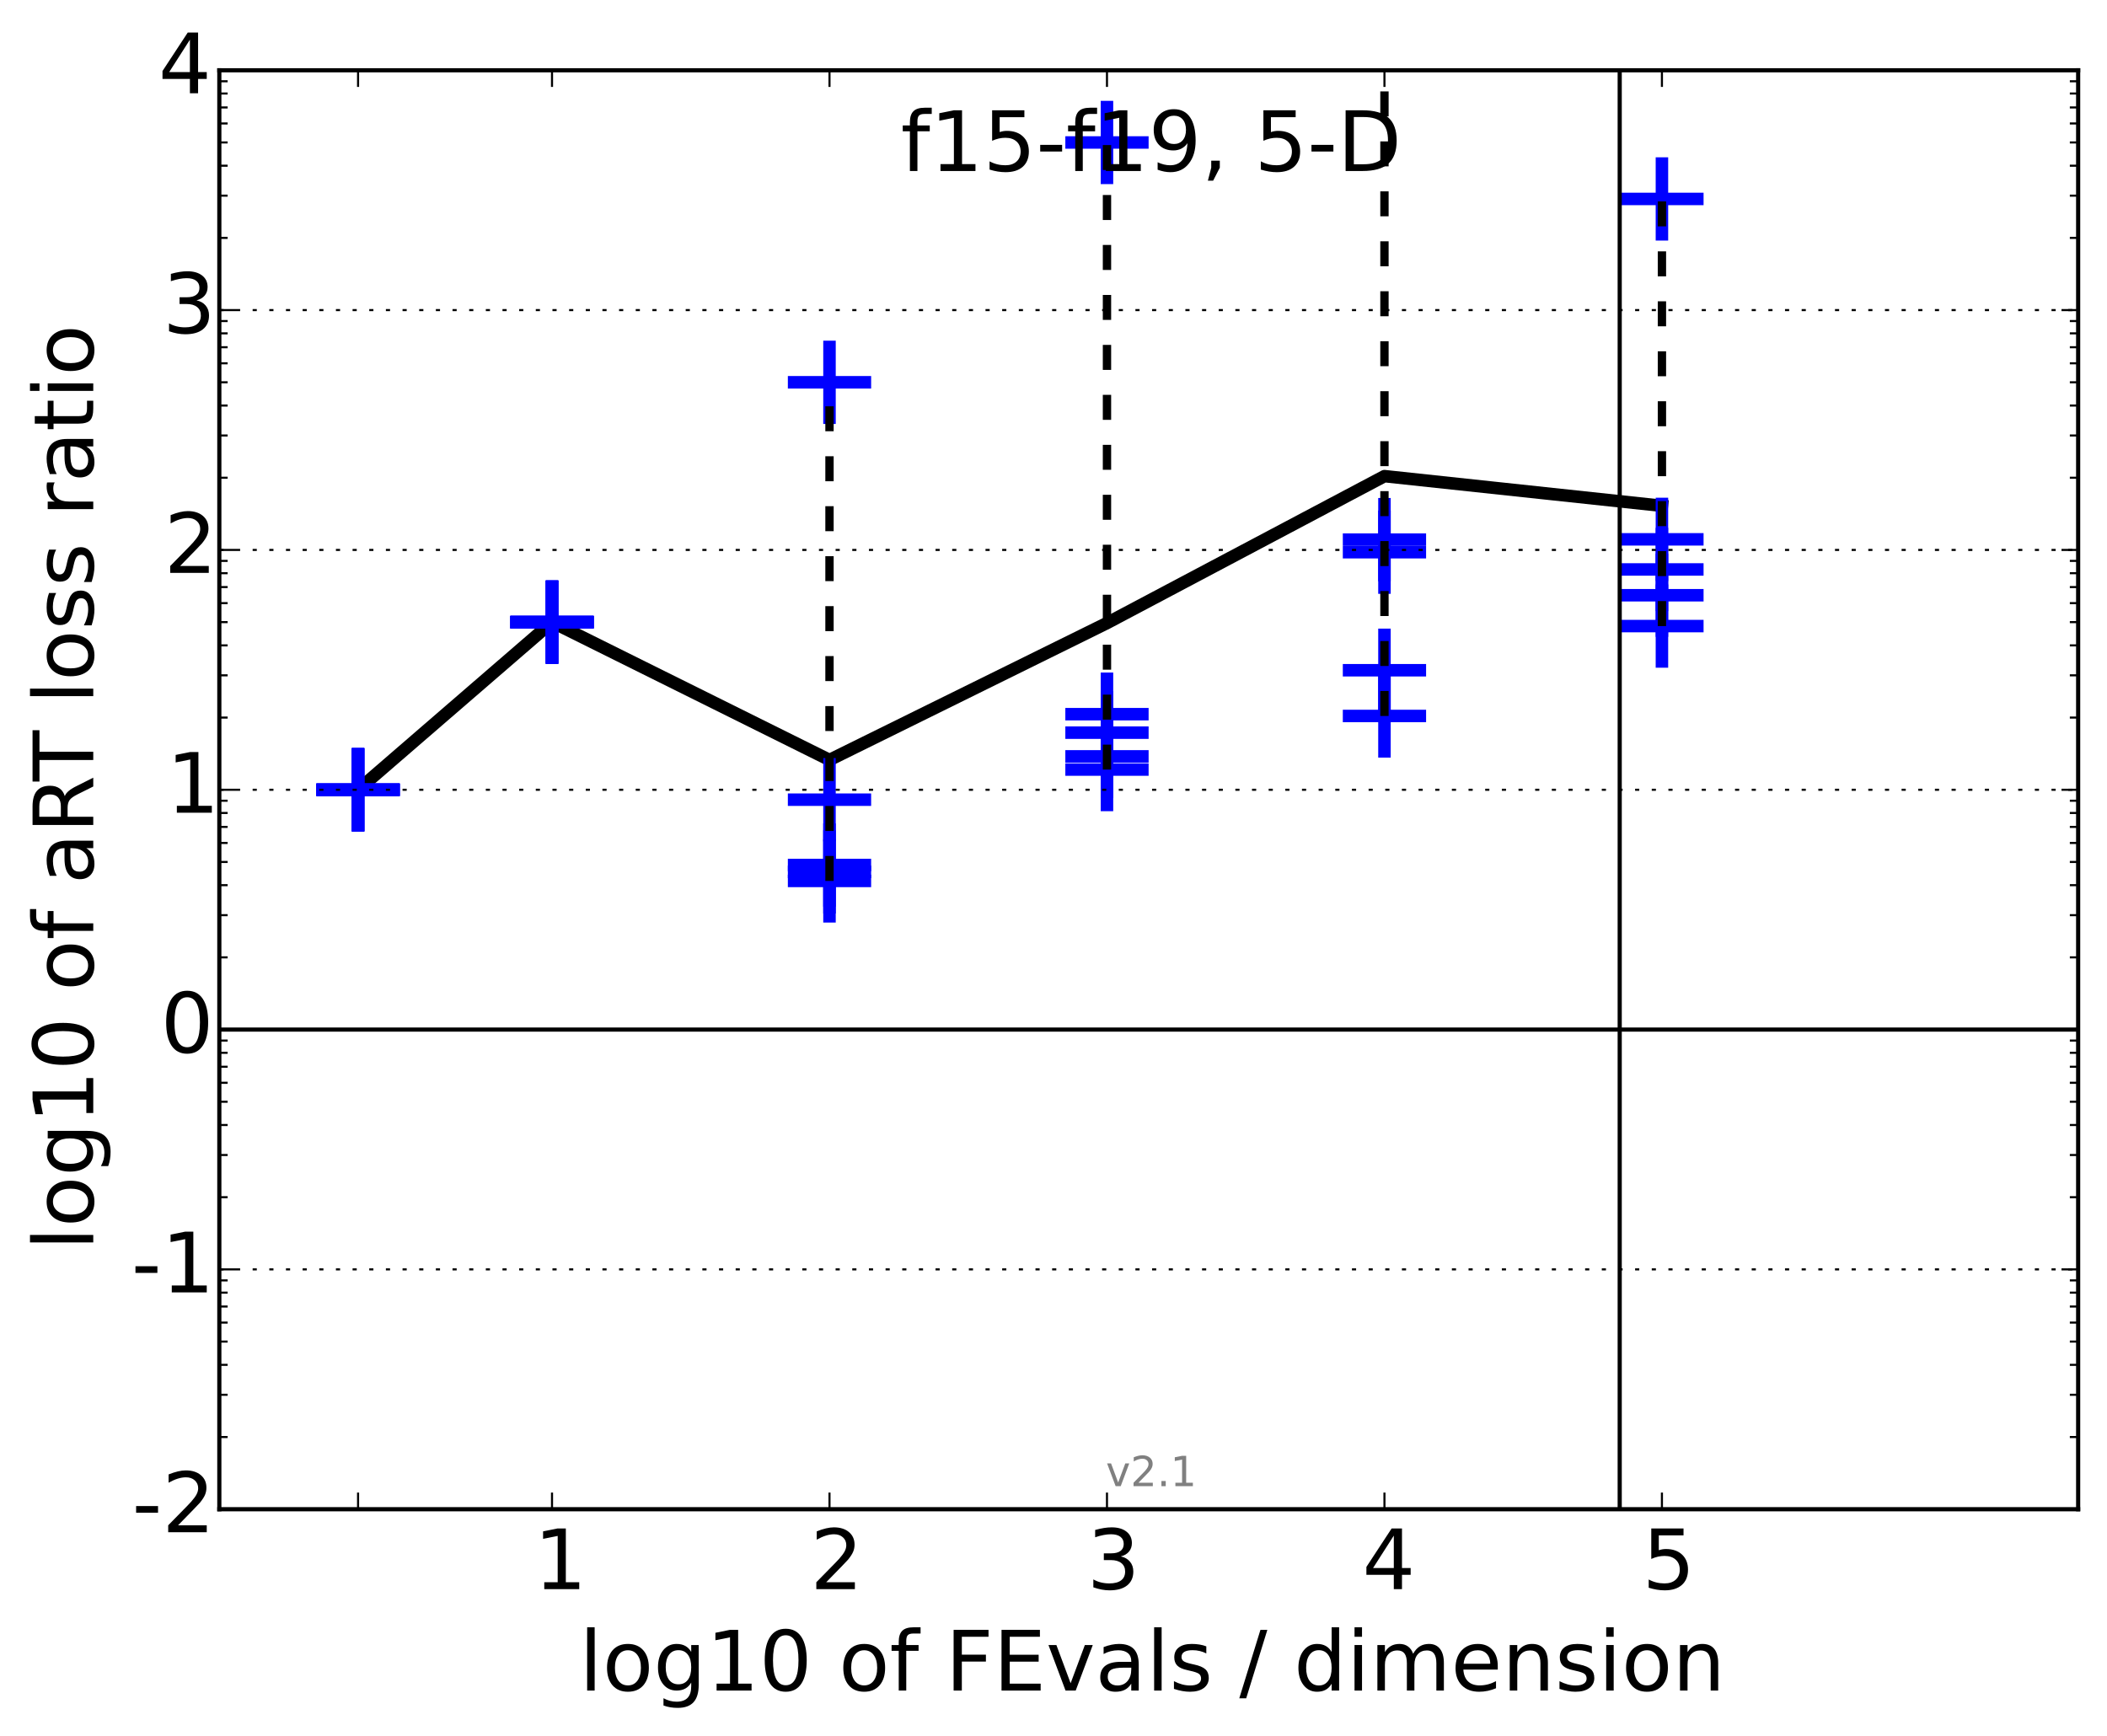 <?xml version="1.0" encoding="utf-8" standalone="no"?>
<!DOCTYPE svg PUBLIC "-//W3C//DTD SVG 1.1//EN"
  "http://www.w3.org/Graphics/SVG/1.1/DTD/svg11.dtd">
<!-- Created with matplotlib (http://matplotlib.org/) -->
<svg height="417pt" version="1.1" viewBox="0 0 506 417" width="506pt" xmlns="http://www.w3.org/2000/svg" xmlns:xlink="http://www.w3.org/1999/xlink">
 <defs>
  <style type="text/css">
*{stroke-linecap:butt;stroke-linejoin:round;}
  </style>
 </defs>
 <g id="figure_1">
  <g id="patch_1">
   <path d="
M0 417.391
L506.272 417.391
L506.272 0
L0 0
z
" style="fill:#ffffff;"/>
  </g>
  <g id="axes_1">
   <g id="patch_2">
    <path d="
M52.672 362.478
L499.072 362.478
L499.072 16.878
L52.672 16.878
z
" style="fill:#ffffff;"/>
   </g>
   <g id="line2d_1">
    <path clip-path="url(#pfbdf36199d)" d="
M52.672 247.278
L499.072 247.278" style="fill:none;stroke:#000000;stroke-linecap:square;"/>
   </g>
   <g id="line2d_2">
    <path clip-path="url(#pfbdf36199d)" d="
M85.99 189.678
L132.568 149.417
L199.205 182.523
L265.842 149.642
L332.479 114.355
L399.116 121.485" style="fill:none;stroke:#000000;stroke-linecap:square;stroke-width:3;"/>
   </g>
   <g id="line2d_3">
    <defs>
     <path d="
M-10 0
L10 0
M0 10
L0 -10" id="m8baf3f8e83" style="stroke:#0000ff;stroke-width:3;"/>
    </defs>
    <g clip-path="url(#pfbdf36199d)">
     <use style="fill:#0000ff;stroke:#0000ff;stroke-width:3;" x="85.99" xlink:href="#m8baf3f8e83" y="189.678"/>
     <use style="fill:#0000ff;stroke:#0000ff;stroke-width:3;" x="85.99" xlink:href="#m8baf3f8e83" y="189.678"/>
     <use style="fill:#0000ff;stroke:#0000ff;stroke-width:3;" x="85.99" xlink:href="#m8baf3f8e83" y="189.678"/>
     <use style="fill:#0000ff;stroke:#0000ff;stroke-width:3;" x="85.99" xlink:href="#m8baf3f8e83" y="189.678"/>
     <use style="fill:#0000ff;stroke:#0000ff;stroke-width:3;" x="85.99" xlink:href="#m8baf3f8e83" y="189.678"/>
    </g>
   </g>
   <g id="line2d_4">
    <path clip-path="url(#pfbdf36199d)" d="
M85.99 189.678
L85.99 189.678" style="fill:none;stroke:#000000;stroke-dasharray:6,6;stroke-dashoffset:0.0;stroke-width:2;"/>
   </g>
   <g id="line2d_5">
    <g clip-path="url(#pfbdf36199d)">
     <use style="fill:#0000ff;stroke:#0000ff;stroke-width:3;" x="132.568" xlink:href="#m8baf3f8e83" y="149.417"/>
     <use style="fill:#0000ff;stroke:#0000ff;stroke-width:3;" x="132.568" xlink:href="#m8baf3f8e83" y="149.417"/>
     <use style="fill:#0000ff;stroke:#0000ff;stroke-width:3;" x="132.568" xlink:href="#m8baf3f8e83" y="149.417"/>
     <use style="fill:#0000ff;stroke:#0000ff;stroke-width:3;" x="132.568" xlink:href="#m8baf3f8e83" y="149.417"/>
     <use style="fill:#0000ff;stroke:#0000ff;stroke-width:3;" x="132.568" xlink:href="#m8baf3f8e83" y="149.417"/>
    </g>
   </g>
   <g id="line2d_6">
    <path clip-path="url(#pfbdf36199d)" d="
M132.568 149.417
L132.568 149.417" style="fill:none;stroke:#000000;stroke-dasharray:6,6;stroke-dashoffset:0.0;stroke-width:2;"/>
   </g>
   <g id="line2d_7">
    <g clip-path="url(#pfbdf36199d)">
     <use style="fill:#0000ff;stroke:#0000ff;stroke-width:3;" x="199.205" xlink:href="#m8baf3f8e83" y="211.578"/>
     <use style="fill:#0000ff;stroke:#0000ff;stroke-width:3;" x="199.205" xlink:href="#m8baf3f8e83" y="209.402"/>
     <use style="fill:#0000ff;stroke:#0000ff;stroke-width:3;" x="199.205" xlink:href="#m8baf3f8e83" y="207.757"/>
     <use style="fill:#0000ff;stroke:#0000ff;stroke-width:3;" x="199.205" xlink:href="#m8baf3f8e83" y="91.817"/>
     <use style="fill:#0000ff;stroke:#0000ff;stroke-width:3;" x="199.205" xlink:href="#m8baf3f8e83" y="192.062"/>
    </g>
   </g>
   <g id="line2d_8">
    <path clip-path="url(#pfbdf36199d)" d="
M199.205 211.578
L199.205 91.817" style="fill:none;stroke:#000000;stroke-dasharray:6,6;stroke-dashoffset:0.0;stroke-width:2;"/>
   </g>
   <g id="line2d_9">
    <g clip-path="url(#pfbdf36199d)">
     <use style="fill:#0000ff;stroke:#0000ff;stroke-width:3;" x="265.842" xlink:href="#m8baf3f8e83" y="181.668"/>
     <use style="fill:#0000ff;stroke:#0000ff;stroke-width:3;" x="265.842" xlink:href="#m8baf3f8e83" y="184.836"/>
     <use style="fill:#0000ff;stroke:#0000ff;stroke-width:3;" x="265.842" xlink:href="#m8baf3f8e83" y="171.525"/>
     <use style="fill:#0000ff;stroke:#0000ff;stroke-width:3;" x="265.842" xlink:href="#m8baf3f8e83" y="34.217"/>
     <use style="fill:#0000ff;stroke:#0000ff;stroke-width:3;" x="265.842" xlink:href="#m8baf3f8e83" y="175.965"/>
    </g>
   </g>
   <g id="line2d_10">
    <path clip-path="url(#pfbdf36199d)" d="
M265.842 184.836
L265.842 34.218" style="fill:none;stroke:#000000;stroke-dasharray:6,6;stroke-dashoffset:0.0;stroke-width:2;"/>
   </g>
   <g id="line2d_11">
    <g clip-path="url(#pfbdf36199d)">
     <use style="fill:#0000ff;stroke:#0000ff;stroke-width:3;" x="332.479" xlink:href="#m8baf3f8e83" y="171.956"/>
     <use style="fill:#0000ff;stroke:#0000ff;stroke-width:3;" x="332.479" xlink:href="#m8baf3f8e83" y="160.971"/>
     <use style="fill:#0000ff;stroke:#0000ff;stroke-width:3;" x="332.479" xlink:href="#m8baf3f8e83" y="129.609"/>
     <use style="fill:#0000ff;stroke:#0000ff;stroke-width:3;" x="332.479" xlink:href="#m8baf3f8e83" y="-1.0"/>
     <use style="fill:#0000ff;stroke:#0000ff;stroke-width:3;" x="332.479" xlink:href="#m8baf3f8e83" y="-1.0"/>
     <use style="fill:#0000ff;stroke:#0000ff;stroke-width:3;" x="332.479" xlink:href="#m8baf3f8e83" y="132.622"/>
    </g>
   </g>
   <g id="line2d_12">
    <path clip-path="url(#pfbdf36199d)" d="
M332.479 171.956
L332.479 -1" style="fill:none;stroke:#000000;stroke-dasharray:6,6;stroke-dashoffset:0.0;stroke-width:2;"/>
   </g>
   <g id="line2d_13">
    <g clip-path="url(#pfbdf36199d)">
     <use style="fill:#0000ff;stroke:#0000ff;stroke-width:3;" x="399.116" xlink:href="#m8baf3f8e83" y="150.367"/>
     <use style="fill:#0000ff;stroke:#0000ff;stroke-width:3;" x="399.116" xlink:href="#m8baf3f8e83" y="136.772"/>
     <use style="fill:#0000ff;stroke:#0000ff;stroke-width:3;" x="399.116" xlink:href="#m8baf3f8e83" y="142.964"/>
     <use style="fill:#0000ff;stroke:#0000ff;stroke-width:3;" x="399.116" xlink:href="#m8baf3f8e83" y="47.784"/>
     <use style="fill:#0000ff;stroke:#0000ff;stroke-width:3;" x="399.116" xlink:href="#m8baf3f8e83" y="129.537"/>
    </g>
   </g>
   <g id="line2d_14">
    <path clip-path="url(#pfbdf36199d)" d="
M399.116 150.367
L399.116 47.784" style="fill:none;stroke:#000000;stroke-dasharray:6,6;stroke-dashoffset:0.0;stroke-width:2;"/>
   </g>
   <g id="line2d_15">
    <path clip-path="url(#pfbdf36199d)" d="
M388.976 362.478
L388.976 16.878" style="fill:none;stroke:#000000;stroke-linecap:square;"/>
   </g>
   <g id="patch_3">
    <path d="
M52.672 16.878
L499.072 16.878" style="fill:none;stroke:#000000;stroke-linecap:square;stroke-linejoin:miter;"/>
   </g>
   <g id="patch_4">
    <path d="
M499.072 362.478
L499.072 16.878" style="fill:none;stroke:#000000;stroke-linecap:square;stroke-linejoin:miter;"/>
   </g>
   <g id="patch_5">
    <path d="
M52.672 362.478
L499.072 362.478" style="fill:none;stroke:#000000;stroke-linecap:square;stroke-linejoin:miter;"/>
   </g>
   <g id="patch_6">
    <path d="
M52.672 362.478
L52.672 16.878" style="fill:none;stroke:#000000;stroke-linecap:square;stroke-linejoin:miter;"/>
   </g>
   <g id="matplotlib.axis_1">
    <g id="xtick_1">
     <g id="line2d_16">
      <defs>
       <path d="
M0 0
L0 -4" id="m93b0483c22" style="stroke:#000000;stroke-width:0.5;"/>
      </defs>
      <g>
       <use style="stroke:#000000;stroke-width:0.5;" x="85.99" xlink:href="#m93b0483c22" y="362.478"/>
      </g>
     </g>
     <g id="line2d_17">
      <defs>
       <path d="
M0 0
L0 4" id="m741efc42ff" style="stroke:#000000;stroke-width:0.5;"/>
      </defs>
      <g>
       <use style="stroke:#000000;stroke-width:0.5;" x="85.99" xlink:href="#m741efc42ff" y="16.878"/>
      </g>
     </g>
    </g>
    <g id="xtick_2">
     <g id="line2d_18">
      <g>
       <use style="stroke:#000000;stroke-width:0.5;" x="132.568" xlink:href="#m93b0483c22" y="362.478"/>
      </g>
     </g>
     <g id="line2d_19">
      <g>
       <use style="stroke:#000000;stroke-width:0.5;" x="132.568" xlink:href="#m741efc42ff" y="16.878"/>
      </g>
     </g>
     <g id="text_1">
      <!-- 1 -->
      <defs>
       <path d="
M12.406 8.297
L28.516 8.297
L28.516 63.922
L10.984 60.406
L10.984 69.391
L28.422 72.906
L38.281 72.906
L38.281 8.297
L54.391 8.297
L54.391 0
L12.406 0
z
" id="BitstreamVeraSans-Roman-31"/>
      </defs>
      <g transform="translate(128.227 381.675)scale(0.2 -0.2)">
       <use xlink:href="#BitstreamVeraSans-Roman-31"/>
      </g>
     </g>
    </g>
    <g id="xtick_3">
     <g id="line2d_20">
      <g>
       <use style="stroke:#000000;stroke-width:0.5;" x="199.205" xlink:href="#m93b0483c22" y="362.478"/>
      </g>
     </g>
     <g id="line2d_21">
      <g>
       <use style="stroke:#000000;stroke-width:0.5;" x="199.205" xlink:href="#m741efc42ff" y="16.878"/>
      </g>
     </g>
     <g id="text_2">
      <!-- 2 -->
      <defs>
       <path d="
M19.188 8.297
L53.609 8.297
L53.609 0
L7.328 0
L7.328 8.297
Q12.938 14.109 22.625 23.891
Q32.328 33.688 34.812 36.531
Q39.547 41.844 41.422 45.531
Q43.312 49.219 43.312 52.781
Q43.312 58.594 39.234 62.25
Q35.156 65.922 28.609 65.922
Q23.969 65.922 18.812 64.312
Q13.672 62.703 7.812 59.422
L7.812 69.391
Q13.766 71.781 18.938 73
Q24.125 74.219 28.422 74.219
Q39.75 74.219 46.484 68.547
Q53.219 62.891 53.219 53.422
Q53.219 48.922 51.531 44.891
Q49.859 40.875 45.406 35.406
Q44.188 33.984 37.641 27.219
Q31.109 20.453 19.188 8.297" id="BitstreamVeraSans-Roman-32"/>
      </defs>
      <g transform="translate(194.577 381.675)scale(0.2 -0.2)">
       <use xlink:href="#BitstreamVeraSans-Roman-32"/>
      </g>
     </g>
    </g>
    <g id="xtick_4">
     <g id="line2d_22">
      <g>
       <use style="stroke:#000000;stroke-width:0.5;" x="265.842" xlink:href="#m93b0483c22" y="362.478"/>
      </g>
     </g>
     <g id="line2d_23">
      <g>
       <use style="stroke:#000000;stroke-width:0.5;" x="265.842" xlink:href="#m741efc42ff" y="16.878"/>
      </g>
     </g>
     <g id="text_3">
      <!-- 3 -->
      <defs>
       <path d="
M40.578 39.312
Q47.656 37.797 51.625 33
Q55.609 28.219 55.609 21.188
Q55.609 10.406 48.188 4.484
Q40.766 -1.422 27.094 -1.422
Q22.516 -1.422 17.656 -0.516
Q12.797 0.391 7.625 2.203
L7.625 11.719
Q11.719 9.328 16.594 8.109
Q21.484 6.891 26.812 6.891
Q36.078 6.891 40.938 10.547
Q45.797 14.203 45.797 21.188
Q45.797 27.641 41.281 31.266
Q36.766 34.906 28.719 34.906
L20.219 34.906
L20.219 43.016
L29.109 43.016
Q36.375 43.016 40.234 45.922
Q44.094 48.828 44.094 54.297
Q44.094 59.906 40.109 62.906
Q36.141 65.922 28.719 65.922
Q24.656 65.922 20.016 65.031
Q15.375 64.156 9.812 62.312
L9.812 71.094
Q15.438 72.656 20.344 73.438
Q25.25 74.219 29.594 74.219
Q40.828 74.219 47.359 69.109
Q53.906 64.016 53.906 55.328
Q53.906 49.266 50.438 45.094
Q46.969 40.922 40.578 39.312" id="BitstreamVeraSans-Roman-33"/>
      </defs>
      <g transform="translate(261.044 381.675)scale(0.2 -0.2)">
       <use xlink:href="#BitstreamVeraSans-Roman-33"/>
      </g>
     </g>
    </g>
    <g id="xtick_5">
     <g id="line2d_24">
      <g>
       <use style="stroke:#000000;stroke-width:0.5;" x="332.479" xlink:href="#m93b0483c22" y="362.478"/>
      </g>
     </g>
     <g id="line2d_25">
      <g>
       <use style="stroke:#000000;stroke-width:0.5;" x="332.479" xlink:href="#m741efc42ff" y="16.878"/>
      </g>
     </g>
     <g id="text_4">
      <!-- 4 -->
      <defs>
       <path d="
M37.797 64.312
L12.891 25.391
L37.797 25.391
z

M35.203 72.906
L47.609 72.906
L47.609 25.391
L58.016 25.391
L58.016 17.188
L47.609 17.188
L47.609 0
L37.797 0
L37.797 17.188
L4.891 17.188
L4.891 26.703
z
" id="BitstreamVeraSans-Roman-34"/>
      </defs>
      <g transform="translate(327.167 381.675)scale(0.2 -0.2)">
       <use xlink:href="#BitstreamVeraSans-Roman-34"/>
      </g>
     </g>
    </g>
    <g id="xtick_6">
     <g id="line2d_26">
      <g>
       <use style="stroke:#000000;stroke-width:0.5;" x="399.116" xlink:href="#m93b0483c22" y="362.478"/>
      </g>
     </g>
     <g id="line2d_27">
      <g>
       <use style="stroke:#000000;stroke-width:0.5;" x="399.116" xlink:href="#m741efc42ff" y="16.878"/>
      </g>
     </g>
     <g id="text_5">
      <!-- 5 -->
      <defs>
       <path d="
M10.797 72.906
L49.516 72.906
L49.516 64.594
L19.828 64.594
L19.828 46.734
Q21.969 47.469 24.109 47.828
Q26.266 48.188 28.422 48.188
Q40.625 48.188 47.75 41.5
Q54.891 34.812 54.891 23.391
Q54.891 11.625 47.562 5.094
Q40.234 -1.422 26.906 -1.422
Q22.312 -1.422 17.547 -0.641
Q12.797 0.141 7.719 1.703
L7.719 11.625
Q12.109 9.234 16.797 8.062
Q21.484 6.891 26.703 6.891
Q35.156 6.891 40.078 11.328
Q45.016 15.766 45.016 23.391
Q45.016 31 40.078 35.438
Q35.156 39.891 26.703 39.891
Q22.75 39.891 18.812 39.016
Q14.891 38.141 10.797 36.281
z
" id="BitstreamVeraSans-Roman-35"/>
      </defs>
      <g transform="translate(394.399 381.675)scale(0.2 -0.2)">
       <use xlink:href="#BitstreamVeraSans-Roman-35"/>
      </g>
     </g>
    </g>
    <g id="text_6">
     <!-- log10 of FEvals / dimension -->
     <defs>
      <path id="BitstreamVeraSans-Roman-20"/>
      <path d="
M31.781 66.406
Q24.172 66.406 20.328 58.906
Q16.5 51.422 16.5 36.375
Q16.5 21.391 20.328 13.891
Q24.172 6.391 31.781 6.391
Q39.453 6.391 43.281 13.891
Q47.125 21.391 47.125 36.375
Q47.125 51.422 43.281 58.906
Q39.453 66.406 31.781 66.406
M31.781 74.219
Q44.047 74.219 50.516 64.516
Q56.984 54.828 56.984 36.375
Q56.984 17.969 50.516 8.266
Q44.047 -1.422 31.781 -1.422
Q19.531 -1.422 13.062 8.266
Q6.594 17.969 6.594 36.375
Q6.594 54.828 13.062 64.516
Q19.531 74.219 31.781 74.219" id="BitstreamVeraSans-Roman-30"/>
      <path d="
M56.203 29.594
L56.203 25.203
L14.891 25.203
Q15.484 15.922 20.484 11.062
Q25.484 6.203 34.422 6.203
Q39.594 6.203 44.453 7.469
Q49.312 8.734 54.109 11.281
L54.109 2.781
Q49.266 0.734 44.188 -0.344
Q39.109 -1.422 33.891 -1.422
Q20.797 -1.422 13.156 6.188
Q5.516 13.812 5.516 26.812
Q5.516 40.234 12.766 48.109
Q20.016 56 32.328 56
Q43.359 56 49.781 48.891
Q56.203 41.797 56.203 29.594
M47.219 32.234
Q47.125 39.594 43.094 43.984
Q39.062 48.391 32.422 48.391
Q24.906 48.391 20.391 44.141
Q15.875 39.891 15.188 32.172
z
" id="BitstreamVeraSans-Roman-65"/>
      <path d="
M54.891 33.016
L54.891 0
L45.906 0
L45.906 32.719
Q45.906 40.484 42.875 44.328
Q39.844 48.188 33.797 48.188
Q26.516 48.188 22.312 43.547
Q18.109 38.922 18.109 30.906
L18.109 0
L9.078 0
L9.078 54.688
L18.109 54.688
L18.109 46.188
Q21.344 51.125 25.703 53.562
Q30.078 56 35.797 56
Q45.219 56 50.047 50.172
Q54.891 44.344 54.891 33.016" id="BitstreamVeraSans-Roman-6e"/>
      <path d="
M52 44.188
Q55.375 50.25 60.062 53.125
Q64.75 56 71.094 56
Q79.641 56 84.281 50.016
Q88.922 44.047 88.922 33.016
L88.922 0
L79.891 0
L79.891 32.719
Q79.891 40.578 77.094 44.375
Q74.312 48.188 68.609 48.188
Q61.625 48.188 57.562 43.547
Q53.516 38.922 53.516 30.906
L53.516 0
L44.484 0
L44.484 32.719
Q44.484 40.625 41.703 44.406
Q38.922 48.188 33.109 48.188
Q26.219 48.188 22.156 43.531
Q18.109 38.875 18.109 30.906
L18.109 0
L9.078 0
L9.078 54.688
L18.109 54.688
L18.109 46.188
Q21.188 51.219 25.484 53.609
Q29.781 56 35.688 56
Q41.656 56 45.828 52.969
Q50 49.953 52 44.188" id="BitstreamVeraSans-Roman-6d"/>
      <path d="
M30.609 48.391
Q23.391 48.391 19.188 42.75
Q14.984 37.109 14.984 27.297
Q14.984 17.484 19.156 11.844
Q23.344 6.203 30.609 6.203
Q37.797 6.203 41.984 11.859
Q46.188 17.531 46.188 27.297
Q46.188 37.016 41.984 42.703
Q37.797 48.391 30.609 48.391
M30.609 56
Q42.328 56 49.016 48.375
Q55.719 40.766 55.719 27.297
Q55.719 13.875 49.016 6.219
Q42.328 -1.422 30.609 -1.422
Q18.844 -1.422 12.172 6.219
Q5.516 13.875 5.516 27.297
Q5.516 40.766 12.172 48.375
Q18.844 56 30.609 56" id="BitstreamVeraSans-Roman-6f"/>
      <path d="
M9.422 75.984
L18.406 75.984
L18.406 0
L9.422 0
z
" id="BitstreamVeraSans-Roman-6c"/>
      <path d="
M9.812 72.906
L51.703 72.906
L51.703 64.594
L19.672 64.594
L19.672 43.109
L48.578 43.109
L48.578 34.812
L19.672 34.812
L19.672 0
L9.812 0
z
" id="BitstreamVeraSans-Roman-46"/>
      <path d="
M9.812 72.906
L55.906 72.906
L55.906 64.594
L19.672 64.594
L19.672 43.016
L54.391 43.016
L54.391 34.719
L19.672 34.719
L19.672 8.297
L56.781 8.297
L56.781 0
L9.812 0
z
" id="BitstreamVeraSans-Roman-45"/>
      <path d="
M9.422 54.688
L18.406 54.688
L18.406 0
L9.422 0
z

M9.422 75.984
L18.406 75.984
L18.406 64.594
L9.422 64.594
z
" id="BitstreamVeraSans-Roman-69"/>
      <path d="
M25.391 72.906
L33.688 72.906
L8.297 -9.281
L0 -9.281
z
" id="BitstreamVeraSans-Roman-2f"/>
      <path d="
M2.984 54.688
L12.5 54.688
L29.594 8.797
L46.688 54.688
L56.203 54.688
L35.688 0
L23.484 0
z
" id="BitstreamVeraSans-Roman-76"/>
      <path d="
M45.406 46.391
L45.406 75.984
L54.391 75.984
L54.391 0
L45.406 0
L45.406 8.203
Q42.578 3.328 38.25 0.953
Q33.938 -1.422 27.875 -1.422
Q17.969 -1.422 11.734 6.484
Q5.516 14.406 5.516 27.297
Q5.516 40.188 11.734 48.094
Q17.969 56 27.875 56
Q33.938 56 38.25 53.625
Q42.578 51.266 45.406 46.391
M14.797 27.297
Q14.797 17.391 18.875 11.75
Q22.953 6.109 30.078 6.109
Q37.203 6.109 41.297 11.75
Q45.406 17.391 45.406 27.297
Q45.406 37.203 41.297 42.844
Q37.203 48.484 30.078 48.484
Q22.953 48.484 18.875 42.844
Q14.797 37.203 14.797 27.297" id="BitstreamVeraSans-Roman-64"/>
      <path d="
M45.406 27.984
Q45.406 37.75 41.375 43.109
Q37.359 48.484 30.078 48.484
Q22.859 48.484 18.828 43.109
Q14.797 37.75 14.797 27.984
Q14.797 18.266 18.828 12.891
Q22.859 7.516 30.078 7.516
Q37.359 7.516 41.375 12.891
Q45.406 18.266 45.406 27.984
M54.391 6.781
Q54.391 -7.172 48.188 -13.984
Q42 -20.797 29.203 -20.797
Q24.469 -20.797 20.266 -20.094
Q16.062 -19.391 12.109 -17.922
L12.109 -9.188
Q16.062 -11.328 19.922 -12.344
Q23.781 -13.375 27.781 -13.375
Q36.625 -13.375 41.016 -8.766
Q45.406 -4.156 45.406 5.172
L45.406 9.625
Q42.625 4.781 38.281 2.391
Q33.938 0 27.875 0
Q17.828 0 11.672 7.656
Q5.516 15.328 5.516 27.984
Q5.516 40.672 11.672 48.328
Q17.828 56 27.875 56
Q33.938 56 38.281 53.609
Q42.625 51.219 45.406 46.391
L45.406 54.688
L54.391 54.688
z
" id="BitstreamVeraSans-Roman-67"/>
      <path d="
M37.109 75.984
L37.109 68.5
L28.516 68.5
Q23.688 68.5 21.797 66.547
Q19.922 64.594 19.922 59.516
L19.922 54.688
L34.719 54.688
L34.719 47.703
L19.922 47.703
L19.922 0
L10.891 0
L10.891 47.703
L2.297 47.703
L2.297 54.688
L10.891 54.688
L10.891 58.5
Q10.891 67.625 15.141 71.797
Q19.391 75.984 28.609 75.984
z
" id="BitstreamVeraSans-Roman-66"/>
      <path d="
M34.281 27.484
Q23.391 27.484 19.188 25
Q14.984 22.516 14.984 16.5
Q14.984 11.719 18.141 8.906
Q21.297 6.109 26.703 6.109
Q34.188 6.109 38.703 11.406
Q43.219 16.703 43.219 25.484
L43.219 27.484
z

M52.203 31.203
L52.203 0
L43.219 0
L43.219 8.297
Q40.141 3.328 35.547 0.953
Q30.953 -1.422 24.312 -1.422
Q15.922 -1.422 10.953 3.297
Q6 8.016 6 15.922
Q6 25.141 12.172 29.828
Q18.359 34.516 30.609 34.516
L43.219 34.516
L43.219 35.406
Q43.219 41.609 39.141 45
Q35.062 48.391 27.688 48.391
Q23 48.391 18.547 47.266
Q14.109 46.141 10.016 43.891
L10.016 52.203
Q14.938 54.109 19.578 55.047
Q24.219 56 28.609 56
Q40.484 56 46.344 49.844
Q52.203 43.703 52.203 31.203" id="BitstreamVeraSans-Roman-61"/>
      <path d="
M44.281 53.078
L44.281 44.578
Q40.484 46.531 36.375 47.5
Q32.281 48.484 27.875 48.484
Q21.188 48.484 17.844 46.438
Q14.5 44.391 14.5 40.281
Q14.5 37.156 16.891 35.375
Q19.281 33.594 26.516 31.984
L29.594 31.297
Q39.156 29.25 43.188 25.516
Q47.219 21.781 47.219 15.094
Q47.219 7.469 41.188 3.016
Q35.156 -1.422 24.609 -1.422
Q20.219 -1.422 15.453 -0.562
Q10.688 0.297 5.422 2
L5.422 11.281
Q10.406 8.688 15.234 7.391
Q20.062 6.109 24.812 6.109
Q31.156 6.109 34.562 8.281
Q37.984 10.453 37.984 14.406
Q37.984 18.062 35.516 20.016
Q33.062 21.969 24.703 23.781
L21.578 24.516
Q13.234 26.266 9.516 29.906
Q5.812 33.547 5.812 39.891
Q5.812 47.609 11.281 51.797
Q16.75 56 26.812 56
Q31.781 56 36.172 55.266
Q40.578 54.547 44.281 53.078" id="BitstreamVeraSans-Roman-73"/>
     </defs>
     <g transform="translate(139.123 406.031)scale(0.2 -0.2)">
      <use xlink:href="#BitstreamVeraSans-Roman-6c"/>
      <use x="27.783" xlink:href="#BitstreamVeraSans-Roman-6f"/>
      <use x="88.965" xlink:href="#BitstreamVeraSans-Roman-67"/>
      <use x="152.441" xlink:href="#BitstreamVeraSans-Roman-31"/>
      <use x="216.064" xlink:href="#BitstreamVeraSans-Roman-30"/>
      <use x="279.688" xlink:href="#BitstreamVeraSans-Roman-20"/>
      <use x="311.475" xlink:href="#BitstreamVeraSans-Roman-6f"/>
      <use x="372.656" xlink:href="#BitstreamVeraSans-Roman-66"/>
      <use x="407.861" xlink:href="#BitstreamVeraSans-Roman-20"/>
      <use x="439.648" xlink:href="#BitstreamVeraSans-Roman-46"/>
      <use x="497.168" xlink:href="#BitstreamVeraSans-Roman-45"/>
      <use x="560.352" xlink:href="#BitstreamVeraSans-Roman-76"/>
      <use x="619.531" xlink:href="#BitstreamVeraSans-Roman-61"/>
      <use x="680.811" xlink:href="#BitstreamVeraSans-Roman-6c"/>
      <use x="708.594" xlink:href="#BitstreamVeraSans-Roman-73"/>
      <use x="760.693" xlink:href="#BitstreamVeraSans-Roman-20"/>
      <use x="792.48" xlink:href="#BitstreamVeraSans-Roman-2f"/>
      <use x="826.172" xlink:href="#BitstreamVeraSans-Roman-20"/>
      <use x="857.959" xlink:href="#BitstreamVeraSans-Roman-64"/>
      <use x="921.436" xlink:href="#BitstreamVeraSans-Roman-69"/>
      <use x="949.219" xlink:href="#BitstreamVeraSans-Roman-6d"/>
      <use x="1046.631" xlink:href="#BitstreamVeraSans-Roman-65"/>
      <use x="1108.154" xlink:href="#BitstreamVeraSans-Roman-6e"/>
      <use x="1171.533" xlink:href="#BitstreamVeraSans-Roman-73"/>
      <use x="1223.633" xlink:href="#BitstreamVeraSans-Roman-69"/>
      <use x="1251.416" xlink:href="#BitstreamVeraSans-Roman-6f"/>
      <use x="1312.598" xlink:href="#BitstreamVeraSans-Roman-6e"/>
     </g>
    </g>
   </g>
   <g id="matplotlib.axis_2">
    <g id="ytick_1">
     <g id="line2d_28">
      <path clip-path="url(#pfbdf36199d)" d="
M52.672 362.478
L499.072 362.478" style="fill:none;stroke:#000000;stroke-dasharray:1,3;stroke-dashoffset:0.0;stroke-width:0.5;"/>
     </g>
     <g id="line2d_29">
      <defs>
       <path d="
M0 0
L4 0" id="m728421d6d4" style="stroke:#000000;stroke-width:0.5;"/>
      </defs>
      <g>
       <use style="stroke:#000000;stroke-width:0.5;" x="52.672" xlink:href="#m728421d6d4" y="362.478"/>
      </g>
     </g>
     <g id="line2d_30">
      <defs>
       <path d="
M0 0
L-4 0" id="mcb0005524f" style="stroke:#000000;stroke-width:0.5;"/>
      </defs>
      <g>
       <use style="stroke:#000000;stroke-width:0.5;" x="499.072" xlink:href="#mcb0005524f" y="362.478"/>
      </g>
     </g>
     <g id="text_7">
      <!-- -2 -->
      <defs>
       <path d="
M4.891 31.391
L31.203 31.391
L31.203 23.391
L4.891 23.391
z
" id="BitstreamVeraSans-Roman-2d"/>
      </defs>
      <g transform="translate(31.712 367.997)scale(0.2 -0.2)">
       <use xlink:href="#BitstreamVeraSans-Roman-2d"/>
       <use x="36.084" xlink:href="#BitstreamVeraSans-Roman-32"/>
      </g>
     </g>
    </g>
    <g id="ytick_2">
     <g id="line2d_31">
      <path clip-path="url(#pfbdf36199d)" d="
M52.672 304.878
L499.072 304.878" style="fill:none;stroke:#000000;stroke-dasharray:1,3;stroke-dashoffset:0.0;stroke-width:0.5;"/>
     </g>
     <g id="line2d_32">
      <g>
       <use style="stroke:#000000;stroke-width:0.5;" x="52.672" xlink:href="#m728421d6d4" y="304.878"/>
      </g>
     </g>
     <g id="line2d_33">
      <g>
       <use style="stroke:#000000;stroke-width:0.5;" x="499.072" xlink:href="#mcb0005524f" y="304.878"/>
      </g>
     </g>
     <g id="text_8">
      <!-- -1 -->
      <g transform="translate(31.556 310.397)scale(0.2 -0.2)">
       <use xlink:href="#BitstreamVeraSans-Roman-2d"/>
       <use x="36.084" xlink:href="#BitstreamVeraSans-Roman-31"/>
      </g>
     </g>
    </g>
    <g id="ytick_3">
     <g id="line2d_34">
      <path clip-path="url(#pfbdf36199d)" d="
M52.672 247.278
L499.072 247.278" style="fill:none;stroke:#000000;stroke-dasharray:1,3;stroke-dashoffset:0.0;stroke-width:0.5;"/>
     </g>
     <g id="line2d_35">
      <g>
       <use style="stroke:#000000;stroke-width:0.5;" x="52.672" xlink:href="#m728421d6d4" y="247.278"/>
      </g>
     </g>
     <g id="line2d_36">
      <g>
       <use style="stroke:#000000;stroke-width:0.5;" x="499.072" xlink:href="#mcb0005524f" y="247.278"/>
      </g>
     </g>
     <g id="text_9">
      <!-- 0 -->
      <g transform="translate(38.594 252.797)scale(0.2 -0.2)">
       <use xlink:href="#BitstreamVeraSans-Roman-30"/>
      </g>
     </g>
    </g>
    <g id="ytick_4">
     <g id="line2d_37">
      <path clip-path="url(#pfbdf36199d)" d="
M52.672 189.678
L499.072 189.678" style="fill:none;stroke:#000000;stroke-dasharray:1,3;stroke-dashoffset:0.0;stroke-width:0.5;"/>
     </g>
     <g id="line2d_38">
      <g>
       <use style="stroke:#000000;stroke-width:0.5;" x="52.672" xlink:href="#m728421d6d4" y="189.678"/>
      </g>
     </g>
     <g id="line2d_39">
      <g>
       <use style="stroke:#000000;stroke-width:0.5;" x="499.072" xlink:href="#mcb0005524f" y="189.678"/>
      </g>
     </g>
     <g id="text_10">
      <!-- 1 -->
      <g transform="translate(39.991 195.197)scale(0.2 -0.2)">
       <use xlink:href="#BitstreamVeraSans-Roman-31"/>
      </g>
     </g>
    </g>
    <g id="ytick_5">
     <g id="line2d_40">
      <path clip-path="url(#pfbdf36199d)" d="
M52.672 132.078
L499.072 132.078" style="fill:none;stroke:#000000;stroke-dasharray:1,3;stroke-dashoffset:0.0;stroke-width:0.5;"/>
     </g>
     <g id="line2d_41">
      <g>
       <use style="stroke:#000000;stroke-width:0.5;" x="52.672" xlink:href="#m728421d6d4" y="132.078"/>
      </g>
     </g>
     <g id="line2d_42">
      <g>
       <use style="stroke:#000000;stroke-width:0.5;" x="499.072" xlink:href="#mcb0005524f" y="132.078"/>
      </g>
     </g>
     <g id="text_11">
      <!-- 2 -->
      <g transform="translate(39.416 137.597)scale(0.2 -0.2)">
       <use xlink:href="#BitstreamVeraSans-Roman-32"/>
      </g>
     </g>
    </g>
    <g id="ytick_6">
     <g id="line2d_43">
      <path clip-path="url(#pfbdf36199d)" d="
M52.672 74.478
L499.072 74.478" style="fill:none;stroke:#000000;stroke-dasharray:1,3;stroke-dashoffset:0.0;stroke-width:0.5;"/>
     </g>
     <g id="line2d_44">
      <g>
       <use style="stroke:#000000;stroke-width:0.5;" x="52.672" xlink:href="#m728421d6d4" y="74.478"/>
      </g>
     </g>
     <g id="line2d_45">
      <g>
       <use style="stroke:#000000;stroke-width:0.5;" x="499.072" xlink:href="#mcb0005524f" y="74.478"/>
      </g>
     </g>
     <g id="text_12">
      <!-- 3 -->
      <g transform="translate(39.075 79.997)scale(0.2 -0.2)">
       <use xlink:href="#BitstreamVeraSans-Roman-33"/>
      </g>
     </g>
    </g>
    <g id="ytick_7">
     <g id="line2d_46">
      <path clip-path="url(#pfbdf36199d)" d="
M52.672 16.878
L499.072 16.878" style="fill:none;stroke:#000000;stroke-dasharray:1,3;stroke-dashoffset:0.0;stroke-width:0.5;"/>
     </g>
     <g id="line2d_47">
      <g>
       <use style="stroke:#000000;stroke-width:0.5;" x="52.672" xlink:href="#m728421d6d4" y="16.878"/>
      </g>
     </g>
     <g id="line2d_48">
      <g>
       <use style="stroke:#000000;stroke-width:0.5;" x="499.072" xlink:href="#mcb0005524f" y="16.878"/>
      </g>
     </g>
     <g id="text_13">
      <!-- 4 -->
      <g transform="translate(38.047 22.397)scale(0.2 -0.2)">
       <use xlink:href="#BitstreamVeraSans-Roman-34"/>
      </g>
     </g>
    </g>
    <g id="ytick_8">
     <g id="line2d_49">
      <defs>
       <path d="
M0 0
L2 0" id="mf0c55a9a47" style="stroke:#000000;stroke-width:0.5;"/>
      </defs>
      <g>
       <use style="stroke:#000000;stroke-width:0.5;" x="52.672" xlink:href="#mf0c55a9a47" y="345.139"/>
      </g>
     </g>
     <g id="line2d_50">
      <defs>
       <path d="
M0 0
L-2 0" id="ma4f294b3af" style="stroke:#000000;stroke-width:0.5;"/>
      </defs>
      <g>
       <use style="stroke:#000000;stroke-width:0.5;" x="499.072" xlink:href="#ma4f294b3af" y="345.139"/>
      </g>
     </g>
    </g>
    <g id="ytick_9">
     <g id="line2d_51">
      <g>
       <use style="stroke:#000000;stroke-width:0.5;" x="52.672" xlink:href="#mf0c55a9a47" y="334.996"/>
      </g>
     </g>
     <g id="line2d_52">
      <g>
       <use style="stroke:#000000;stroke-width:0.5;" x="499.072" xlink:href="#ma4f294b3af" y="334.996"/>
      </g>
     </g>
    </g>
    <g id="ytick_10">
     <g id="line2d_53">
      <g>
       <use style="stroke:#000000;stroke-width:0.5;" x="52.672" xlink:href="#mf0c55a9a47" y="327.799"/>
      </g>
     </g>
     <g id="line2d_54">
      <g>
       <use style="stroke:#000000;stroke-width:0.5;" x="499.072" xlink:href="#ma4f294b3af" y="327.799"/>
      </g>
     </g>
    </g>
    <g id="ytick_11">
     <g id="line2d_55">
      <g>
       <use style="stroke:#000000;stroke-width:0.5;" x="52.672" xlink:href="#mf0c55a9a47" y="322.217"/>
      </g>
     </g>
     <g id="line2d_56">
      <g>
       <use style="stroke:#000000;stroke-width:0.5;" x="499.072" xlink:href="#ma4f294b3af" y="322.217"/>
      </g>
     </g>
    </g>
    <g id="ytick_12">
     <g id="line2d_57">
      <g>
       <use style="stroke:#000000;stroke-width:0.5;" x="52.672" xlink:href="#mf0c55a9a47" y="317.657"/>
      </g>
     </g>
     <g id="line2d_58">
      <g>
       <use style="stroke:#000000;stroke-width:0.5;" x="499.072" xlink:href="#ma4f294b3af" y="317.657"/>
      </g>
     </g>
    </g>
    <g id="ytick_13">
     <g id="line2d_59">
      <g>
       <use style="stroke:#000000;stroke-width:0.5;" x="52.672" xlink:href="#mf0c55a9a47" y="313.8"/>
      </g>
     </g>
     <g id="line2d_60">
      <g>
       <use style="stroke:#000000;stroke-width:0.5;" x="499.072" xlink:href="#ma4f294b3af" y="313.8"/>
      </g>
     </g>
    </g>
    <g id="ytick_14">
     <g id="line2d_61">
      <g>
       <use style="stroke:#000000;stroke-width:0.5;" x="52.672" xlink:href="#mf0c55a9a47" y="310.46"/>
      </g>
     </g>
     <g id="line2d_62">
      <g>
       <use style="stroke:#000000;stroke-width:0.5;" x="499.072" xlink:href="#ma4f294b3af" y="310.46"/>
      </g>
     </g>
    </g>
    <g id="ytick_15">
     <g id="line2d_63">
      <g>
       <use style="stroke:#000000;stroke-width:0.5;" x="52.672" xlink:href="#mf0c55a9a47" y="307.514"/>
      </g>
     </g>
     <g id="line2d_64">
      <g>
       <use style="stroke:#000000;stroke-width:0.5;" x="499.072" xlink:href="#ma4f294b3af" y="307.514"/>
      </g>
     </g>
    </g>
    <g id="ytick_16">
     <g id="line2d_65">
      <g>
       <use style="stroke:#000000;stroke-width:0.5;" x="52.672" xlink:href="#mf0c55a9a47" y="287.539"/>
      </g>
     </g>
     <g id="line2d_66">
      <g>
       <use style="stroke:#000000;stroke-width:0.5;" x="499.072" xlink:href="#ma4f294b3af" y="287.539"/>
      </g>
     </g>
    </g>
    <g id="ytick_17">
     <g id="line2d_67">
      <g>
       <use style="stroke:#000000;stroke-width:0.5;" x="52.672" xlink:href="#mf0c55a9a47" y="277.396"/>
      </g>
     </g>
     <g id="line2d_68">
      <g>
       <use style="stroke:#000000;stroke-width:0.5;" x="499.072" xlink:href="#ma4f294b3af" y="277.396"/>
      </g>
     </g>
    </g>
    <g id="ytick_18">
     <g id="line2d_69">
      <g>
       <use style="stroke:#000000;stroke-width:0.5;" x="52.672" xlink:href="#mf0c55a9a47" y="270.199"/>
      </g>
     </g>
     <g id="line2d_70">
      <g>
       <use style="stroke:#000000;stroke-width:0.5;" x="499.072" xlink:href="#ma4f294b3af" y="270.199"/>
      </g>
     </g>
    </g>
    <g id="ytick_19">
     <g id="line2d_71">
      <g>
       <use style="stroke:#000000;stroke-width:0.5;" x="52.672" xlink:href="#mf0c55a9a47" y="264.617"/>
      </g>
     </g>
     <g id="line2d_72">
      <g>
       <use style="stroke:#000000;stroke-width:0.5;" x="499.072" xlink:href="#ma4f294b3af" y="264.617"/>
      </g>
     </g>
    </g>
    <g id="ytick_20">
     <g id="line2d_73">
      <g>
       <use style="stroke:#000000;stroke-width:0.5;" x="52.672" xlink:href="#mf0c55a9a47" y="260.057"/>
      </g>
     </g>
     <g id="line2d_74">
      <g>
       <use style="stroke:#000000;stroke-width:0.5;" x="499.072" xlink:href="#ma4f294b3af" y="260.057"/>
      </g>
     </g>
    </g>
    <g id="ytick_21">
     <g id="line2d_75">
      <g>
       <use style="stroke:#000000;stroke-width:0.5;" x="52.672" xlink:href="#mf0c55a9a47" y="256.2"/>
      </g>
     </g>
     <g id="line2d_76">
      <g>
       <use style="stroke:#000000;stroke-width:0.5;" x="499.072" xlink:href="#ma4f294b3af" y="256.2"/>
      </g>
     </g>
    </g>
    <g id="ytick_22">
     <g id="line2d_77">
      <g>
       <use style="stroke:#000000;stroke-width:0.5;" x="52.672" xlink:href="#mf0c55a9a47" y="252.86"/>
      </g>
     </g>
     <g id="line2d_78">
      <g>
       <use style="stroke:#000000;stroke-width:0.5;" x="499.072" xlink:href="#ma4f294b3af" y="252.86"/>
      </g>
     </g>
    </g>
    <g id="ytick_23">
     <g id="line2d_79">
      <g>
       <use style="stroke:#000000;stroke-width:0.5;" x="52.672" xlink:href="#mf0c55a9a47" y="249.914"/>
      </g>
     </g>
     <g id="line2d_80">
      <g>
       <use style="stroke:#000000;stroke-width:0.5;" x="499.072" xlink:href="#ma4f294b3af" y="249.914"/>
      </g>
     </g>
    </g>
    <g id="ytick_24">
     <g id="line2d_81">
      <g>
       <use style="stroke:#000000;stroke-width:0.5;" x="52.672" xlink:href="#mf0c55a9a47" y="229.939"/>
      </g>
     </g>
     <g id="line2d_82">
      <g>
       <use style="stroke:#000000;stroke-width:0.5;" x="499.072" xlink:href="#ma4f294b3af" y="229.939"/>
      </g>
     </g>
    </g>
    <g id="ytick_25">
     <g id="line2d_83">
      <g>
       <use style="stroke:#000000;stroke-width:0.5;" x="52.672" xlink:href="#mf0c55a9a47" y="219.796"/>
      </g>
     </g>
     <g id="line2d_84">
      <g>
       <use style="stroke:#000000;stroke-width:0.5;" x="499.072" xlink:href="#ma4f294b3af" y="219.796"/>
      </g>
     </g>
    </g>
    <g id="ytick_26">
     <g id="line2d_85">
      <g>
       <use style="stroke:#000000;stroke-width:0.5;" x="52.672" xlink:href="#mf0c55a9a47" y="212.599"/>
      </g>
     </g>
     <g id="line2d_86">
      <g>
       <use style="stroke:#000000;stroke-width:0.5;" x="499.072" xlink:href="#ma4f294b3af" y="212.599"/>
      </g>
     </g>
    </g>
    <g id="ytick_27">
     <g id="line2d_87">
      <g>
       <use style="stroke:#000000;stroke-width:0.5;" x="52.672" xlink:href="#mf0c55a9a47" y="207.017"/>
      </g>
     </g>
     <g id="line2d_88">
      <g>
       <use style="stroke:#000000;stroke-width:0.5;" x="499.072" xlink:href="#ma4f294b3af" y="207.017"/>
      </g>
     </g>
    </g>
    <g id="ytick_28">
     <g id="line2d_89">
      <g>
       <use style="stroke:#000000;stroke-width:0.5;" x="52.672" xlink:href="#mf0c55a9a47" y="202.457"/>
      </g>
     </g>
     <g id="line2d_90">
      <g>
       <use style="stroke:#000000;stroke-width:0.5;" x="499.072" xlink:href="#ma4f294b3af" y="202.457"/>
      </g>
     </g>
    </g>
    <g id="ytick_29">
     <g id="line2d_91">
      <g>
       <use style="stroke:#000000;stroke-width:0.5;" x="52.672" xlink:href="#mf0c55a9a47" y="198.6"/>
      </g>
     </g>
     <g id="line2d_92">
      <g>
       <use style="stroke:#000000;stroke-width:0.5;" x="499.072" xlink:href="#ma4f294b3af" y="198.6"/>
      </g>
     </g>
    </g>
    <g id="ytick_30">
     <g id="line2d_93">
      <g>
       <use style="stroke:#000000;stroke-width:0.5;" x="52.672" xlink:href="#mf0c55a9a47" y="195.26"/>
      </g>
     </g>
     <g id="line2d_94">
      <g>
       <use style="stroke:#000000;stroke-width:0.5;" x="499.072" xlink:href="#ma4f294b3af" y="195.26"/>
      </g>
     </g>
    </g>
    <g id="ytick_31">
     <g id="line2d_95">
      <g>
       <use style="stroke:#000000;stroke-width:0.5;" x="52.672" xlink:href="#mf0c55a9a47" y="192.314"/>
      </g>
     </g>
     <g id="line2d_96">
      <g>
       <use style="stroke:#000000;stroke-width:0.5;" x="499.072" xlink:href="#ma4f294b3af" y="192.314"/>
      </g>
     </g>
    </g>
    <g id="ytick_32">
     <g id="line2d_97">
      <g>
       <use style="stroke:#000000;stroke-width:0.5;" x="52.672" xlink:href="#mf0c55a9a47" y="172.339"/>
      </g>
     </g>
     <g id="line2d_98">
      <g>
       <use style="stroke:#000000;stroke-width:0.5;" x="499.072" xlink:href="#ma4f294b3af" y="172.339"/>
      </g>
     </g>
    </g>
    <g id="ytick_33">
     <g id="line2d_99">
      <g>
       <use style="stroke:#000000;stroke-width:0.5;" x="52.672" xlink:href="#mf0c55a9a47" y="162.196"/>
      </g>
     </g>
     <g id="line2d_100">
      <g>
       <use style="stroke:#000000;stroke-width:0.5;" x="499.072" xlink:href="#ma4f294b3af" y="162.196"/>
      </g>
     </g>
    </g>
    <g id="ytick_34">
     <g id="line2d_101">
      <g>
       <use style="stroke:#000000;stroke-width:0.5;" x="52.672" xlink:href="#mf0c55a9a47" y="154.999"/>
      </g>
     </g>
     <g id="line2d_102">
      <g>
       <use style="stroke:#000000;stroke-width:0.5;" x="499.072" xlink:href="#ma4f294b3af" y="154.999"/>
      </g>
     </g>
    </g>
    <g id="ytick_35">
     <g id="line2d_103">
      <g>
       <use style="stroke:#000000;stroke-width:0.5;" x="52.672" xlink:href="#mf0c55a9a47" y="149.417"/>
      </g>
     </g>
     <g id="line2d_104">
      <g>
       <use style="stroke:#000000;stroke-width:0.5;" x="499.072" xlink:href="#ma4f294b3af" y="149.417"/>
      </g>
     </g>
    </g>
    <g id="ytick_36">
     <g id="line2d_105">
      <g>
       <use style="stroke:#000000;stroke-width:0.5;" x="52.672" xlink:href="#mf0c55a9a47" y="144.857"/>
      </g>
     </g>
     <g id="line2d_106">
      <g>
       <use style="stroke:#000000;stroke-width:0.5;" x="499.072" xlink:href="#ma4f294b3af" y="144.857"/>
      </g>
     </g>
    </g>
    <g id="ytick_37">
     <g id="line2d_107">
      <g>
       <use style="stroke:#000000;stroke-width:0.5;" x="52.672" xlink:href="#mf0c55a9a47" y="141"/>
      </g>
     </g>
     <g id="line2d_108">
      <g>
       <use style="stroke:#000000;stroke-width:0.5;" x="499.072" xlink:href="#ma4f294b3af" y="141"/>
      </g>
     </g>
    </g>
    <g id="ytick_38">
     <g id="line2d_109">
      <g>
       <use style="stroke:#000000;stroke-width:0.5;" x="52.672" xlink:href="#mf0c55a9a47" y="137.66"/>
      </g>
     </g>
     <g id="line2d_110">
      <g>
       <use style="stroke:#000000;stroke-width:0.5;" x="499.072" xlink:href="#ma4f294b3af" y="137.66"/>
      </g>
     </g>
    </g>
    <g id="ytick_39">
     <g id="line2d_111">
      <g>
       <use style="stroke:#000000;stroke-width:0.5;" x="52.672" xlink:href="#mf0c55a9a47" y="134.714"/>
      </g>
     </g>
     <g id="line2d_112">
      <g>
       <use style="stroke:#000000;stroke-width:0.5;" x="499.072" xlink:href="#ma4f294b3af" y="134.714"/>
      </g>
     </g>
    </g>
    <g id="ytick_40">
     <g id="line2d_113">
      <g>
       <use style="stroke:#000000;stroke-width:0.5;" x="52.672" xlink:href="#mf0c55a9a47" y="114.739"/>
      </g>
     </g>
     <g id="line2d_114">
      <g>
       <use style="stroke:#000000;stroke-width:0.5;" x="499.072" xlink:href="#ma4f294b3af" y="114.739"/>
      </g>
     </g>
    </g>
    <g id="ytick_41">
     <g id="line2d_115">
      <g>
       <use style="stroke:#000000;stroke-width:0.5;" x="52.672" xlink:href="#mf0c55a9a47" y="104.596"/>
      </g>
     </g>
     <g id="line2d_116">
      <g>
       <use style="stroke:#000000;stroke-width:0.5;" x="499.072" xlink:href="#ma4f294b3af" y="104.596"/>
      </g>
     </g>
    </g>
    <g id="ytick_42">
     <g id="line2d_117">
      <g>
       <use style="stroke:#000000;stroke-width:0.5;" x="52.672" xlink:href="#mf0c55a9a47" y="97.399"/>
      </g>
     </g>
     <g id="line2d_118">
      <g>
       <use style="stroke:#000000;stroke-width:0.5;" x="499.072" xlink:href="#ma4f294b3af" y="97.399"/>
      </g>
     </g>
    </g>
    <g id="ytick_43">
     <g id="line2d_119">
      <g>
       <use style="stroke:#000000;stroke-width:0.5;" x="52.672" xlink:href="#mf0c55a9a47" y="91.817"/>
      </g>
     </g>
     <g id="line2d_120">
      <g>
       <use style="stroke:#000000;stroke-width:0.5;" x="499.072" xlink:href="#ma4f294b3af" y="91.817"/>
      </g>
     </g>
    </g>
    <g id="ytick_44">
     <g id="line2d_121">
      <g>
       <use style="stroke:#000000;stroke-width:0.5;" x="52.672" xlink:href="#mf0c55a9a47" y="87.257"/>
      </g>
     </g>
     <g id="line2d_122">
      <g>
       <use style="stroke:#000000;stroke-width:0.5;" x="499.072" xlink:href="#ma4f294b3af" y="87.257"/>
      </g>
     </g>
    </g>
    <g id="ytick_45">
     <g id="line2d_123">
      <g>
       <use style="stroke:#000000;stroke-width:0.5;" x="52.672" xlink:href="#mf0c55a9a47" y="83.4"/>
      </g>
     </g>
     <g id="line2d_124">
      <g>
       <use style="stroke:#000000;stroke-width:0.5;" x="499.072" xlink:href="#ma4f294b3af" y="83.4"/>
      </g>
     </g>
    </g>
    <g id="ytick_46">
     <g id="line2d_125">
      <g>
       <use style="stroke:#000000;stroke-width:0.5;" x="52.672" xlink:href="#mf0c55a9a47" y="80.06"/>
      </g>
     </g>
     <g id="line2d_126">
      <g>
       <use style="stroke:#000000;stroke-width:0.5;" x="499.072" xlink:href="#ma4f294b3af" y="80.06"/>
      </g>
     </g>
    </g>
    <g id="ytick_47">
     <g id="line2d_127">
      <g>
       <use style="stroke:#000000;stroke-width:0.5;" x="52.672" xlink:href="#mf0c55a9a47" y="77.114"/>
      </g>
     </g>
     <g id="line2d_128">
      <g>
       <use style="stroke:#000000;stroke-width:0.5;" x="499.072" xlink:href="#ma4f294b3af" y="77.114"/>
      </g>
     </g>
    </g>
    <g id="ytick_48">
     <g id="line2d_129">
      <g>
       <use style="stroke:#000000;stroke-width:0.5;" x="52.672" xlink:href="#mf0c55a9a47" y="57.139"/>
      </g>
     </g>
     <g id="line2d_130">
      <g>
       <use style="stroke:#000000;stroke-width:0.5;" x="499.072" xlink:href="#ma4f294b3af" y="57.139"/>
      </g>
     </g>
    </g>
    <g id="ytick_49">
     <g id="line2d_131">
      <g>
       <use style="stroke:#000000;stroke-width:0.5;" x="52.672" xlink:href="#mf0c55a9a47" y="46.996"/>
      </g>
     </g>
     <g id="line2d_132">
      <g>
       <use style="stroke:#000000;stroke-width:0.5;" x="499.072" xlink:href="#ma4f294b3af" y="46.996"/>
      </g>
     </g>
    </g>
    <g id="ytick_50">
     <g id="line2d_133">
      <g>
       <use style="stroke:#000000;stroke-width:0.5;" x="52.672" xlink:href="#mf0c55a9a47" y="39.799"/>
      </g>
     </g>
     <g id="line2d_134">
      <g>
       <use style="stroke:#000000;stroke-width:0.5;" x="499.072" xlink:href="#ma4f294b3af" y="39.799"/>
      </g>
     </g>
    </g>
    <g id="ytick_51">
     <g id="line2d_135">
      <g>
       <use style="stroke:#000000;stroke-width:0.5;" x="52.672" xlink:href="#mf0c55a9a47" y="34.217"/>
      </g>
     </g>
     <g id="line2d_136">
      <g>
       <use style="stroke:#000000;stroke-width:0.5;" x="499.072" xlink:href="#ma4f294b3af" y="34.217"/>
      </g>
     </g>
    </g>
    <g id="ytick_52">
     <g id="line2d_137">
      <g>
       <use style="stroke:#000000;stroke-width:0.5;" x="52.672" xlink:href="#mf0c55a9a47" y="29.657"/>
      </g>
     </g>
     <g id="line2d_138">
      <g>
       <use style="stroke:#000000;stroke-width:0.5;" x="499.072" xlink:href="#ma4f294b3af" y="29.657"/>
      </g>
     </g>
    </g>
    <g id="ytick_53">
     <g id="line2d_139">
      <g>
       <use style="stroke:#000000;stroke-width:0.5;" x="52.672" xlink:href="#mf0c55a9a47" y="25.8"/>
      </g>
     </g>
     <g id="line2d_140">
      <g>
       <use style="stroke:#000000;stroke-width:0.5;" x="499.072" xlink:href="#ma4f294b3af" y="25.8"/>
      </g>
     </g>
    </g>
    <g id="ytick_54">
     <g id="line2d_141">
      <g>
       <use style="stroke:#000000;stroke-width:0.5;" x="52.672" xlink:href="#mf0c55a9a47" y="22.46"/>
      </g>
     </g>
     <g id="line2d_142">
      <g>
       <use style="stroke:#000000;stroke-width:0.5;" x="499.072" xlink:href="#ma4f294b3af" y="22.46"/>
      </g>
     </g>
    </g>
    <g id="ytick_55">
     <g id="line2d_143">
      <g>
       <use style="stroke:#000000;stroke-width:0.5;" x="52.672" xlink:href="#mf0c55a9a47" y="19.514"/>
      </g>
     </g>
     <g id="line2d_144">
      <g>
       <use style="stroke:#000000;stroke-width:0.5;" x="499.072" xlink:href="#ma4f294b3af" y="19.514"/>
      </g>
     </g>
    </g>
    <g id="text_14">
     <!-- log10 of aRT loss ratio -->
     <defs>
      <path d="
M41.109 46.297
Q39.594 47.172 37.812 47.578
Q36.031 48 33.891 48
Q26.266 48 22.188 43.047
Q18.109 38.094 18.109 28.812
L18.109 0
L9.078 0
L9.078 54.688
L18.109 54.688
L18.109 46.188
Q20.953 51.172 25.484 53.578
Q30.031 56 36.531 56
Q37.453 56 38.578 55.875
Q39.703 55.766 41.062 55.516
z
" id="BitstreamVeraSans-Roman-72"/>
      <path d="
M44.391 34.188
Q47.562 33.109 50.562 29.594
Q53.562 26.078 56.594 19.922
L66.609 0
L56 0
L46.688 18.703
Q43.062 26.031 39.672 28.422
Q36.281 30.812 30.422 30.812
L19.672 30.812
L19.672 0
L9.812 0
L9.812 72.906
L32.078 72.906
Q44.578 72.906 50.734 67.672
Q56.891 62.453 56.891 51.906
Q56.891 45.016 53.688 40.469
Q50.484 35.938 44.391 34.188
M19.672 64.797
L19.672 38.922
L32.078 38.922
Q39.203 38.922 42.844 42.219
Q46.484 45.516 46.484 51.906
Q46.484 58.297 42.844 61.547
Q39.203 64.797 32.078 64.797
z
" id="BitstreamVeraSans-Roman-52"/>
      <path d="
M-0.297 72.906
L61.375 72.906
L61.375 64.594
L35.5 64.594
L35.5 0
L25.594 0
L25.594 64.594
L-0.297 64.594
z
" id="BitstreamVeraSans-Roman-54"/>
      <path d="
M18.312 70.219
L18.312 54.688
L36.812 54.688
L36.812 47.703
L18.312 47.703
L18.312 18.016
Q18.312 11.328 20.141 9.422
Q21.969 7.516 27.594 7.516
L36.812 7.516
L36.812 0
L27.594 0
Q17.188 0 13.234 3.875
Q9.281 7.766 9.281 18.016
L9.281 47.703
L2.688 47.703
L2.688 54.688
L9.281 54.688
L9.281 70.219
z
" id="BitstreamVeraSans-Roman-74"/>
     </defs>
     <g transform="translate(22.397 300.284)rotate(-90.0)scale(0.2 -0.2)">
      <use xlink:href="#BitstreamVeraSans-Roman-6c"/>
      <use x="27.783" xlink:href="#BitstreamVeraSans-Roman-6f"/>
      <use x="88.965" xlink:href="#BitstreamVeraSans-Roman-67"/>
      <use x="152.441" xlink:href="#BitstreamVeraSans-Roman-31"/>
      <use x="216.064" xlink:href="#BitstreamVeraSans-Roman-30"/>
      <use x="279.688" xlink:href="#BitstreamVeraSans-Roman-20"/>
      <use x="311.475" xlink:href="#BitstreamVeraSans-Roman-6f"/>
      <use x="372.656" xlink:href="#BitstreamVeraSans-Roman-66"/>
      <use x="407.861" xlink:href="#BitstreamVeraSans-Roman-20"/>
      <use x="439.648" xlink:href="#BitstreamVeraSans-Roman-61"/>
      <use x="500.928" xlink:href="#BitstreamVeraSans-Roman-52"/>
      <use x="563.16" xlink:href="#BitstreamVeraSans-Roman-54"/>
      <use x="624.244" xlink:href="#BitstreamVeraSans-Roman-20"/>
      <use x="656.031" xlink:href="#BitstreamVeraSans-Roman-6c"/>
      <use x="683.814" xlink:href="#BitstreamVeraSans-Roman-6f"/>
      <use x="744.996" xlink:href="#BitstreamVeraSans-Roman-73"/>
      <use x="797.096" xlink:href="#BitstreamVeraSans-Roman-73"/>
      <use x="849.195" xlink:href="#BitstreamVeraSans-Roman-20"/>
      <use x="880.982" xlink:href="#BitstreamVeraSans-Roman-72"/>
      <use x="922.096" xlink:href="#BitstreamVeraSans-Roman-61"/>
      <use x="983.375" xlink:href="#BitstreamVeraSans-Roman-74"/>
      <use x="1022.584" xlink:href="#BitstreamVeraSans-Roman-69"/>
      <use x="1050.367" xlink:href="#BitstreamVeraSans-Roman-6f"/>
     </g>
    </g>
   </g>
   <g id="text_15">
    <!-- f15-f19, 5-D -->
    <defs>
     <path d="
M19.672 64.797
L19.672 8.109
L31.594 8.109
Q46.688 8.109 53.688 14.938
Q60.688 21.781 60.688 36.531
Q60.688 51.172 53.688 57.984
Q46.688 64.797 31.594 64.797
z

M9.812 72.906
L30.078 72.906
Q51.266 72.906 61.172 64.094
Q71.094 55.281 71.094 36.531
Q71.094 17.672 61.125 8.828
Q51.172 0 30.078 0
L9.812 0
z
" id="BitstreamVeraSans-Roman-44"/>
     <path d="
M11.719 12.406
L22.016 12.406
L22.016 4
L14.016 -11.625
L7.719 -11.625
L11.719 4
z
" id="BitstreamVeraSans-Roman-2c"/>
     <path d="
M10.984 1.516
L10.984 10.5
Q14.703 8.734 18.5 7.812
Q22.312 6.891 25.984 6.891
Q35.75 6.891 40.891 13.453
Q46.047 20.016 46.781 33.406
Q43.953 29.203 39.594 26.953
Q35.25 24.703 29.984 24.703
Q19.047 24.703 12.672 31.312
Q6.297 37.938 6.297 49.422
Q6.297 60.641 12.938 67.422
Q19.578 74.219 30.609 74.219
Q43.266 74.219 49.922 64.516
Q56.594 54.828 56.594 36.375
Q56.594 19.141 48.406 8.859
Q40.234 -1.422 26.422 -1.422
Q22.703 -1.422 18.891 -0.688
Q15.094 0.047 10.984 1.516
M30.609 32.422
Q37.25 32.422 41.125 36.953
Q45.016 41.5 45.016 49.422
Q45.016 57.281 41.125 61.844
Q37.25 66.406 30.609 66.406
Q23.969 66.406 20.094 61.844
Q16.219 57.281 16.219 49.422
Q16.219 41.5 20.094 36.953
Q23.969 32.422 30.609 32.422" id="BitstreamVeraSans-Roman-39"/>
    </defs>
    <g transform="translate(216.338 41.07)scale(0.2 -0.2)">
     <use xlink:href="#BitstreamVeraSans-Roman-66"/>
     <use x="35.205" xlink:href="#BitstreamVeraSans-Roman-31"/>
     <use x="98.828" xlink:href="#BitstreamVeraSans-Roman-35"/>
     <use x="162.451" xlink:href="#BitstreamVeraSans-Roman-2d"/>
     <use x="198.535" xlink:href="#BitstreamVeraSans-Roman-66"/>
     <use x="233.74" xlink:href="#BitstreamVeraSans-Roman-31"/>
     <use x="297.363" xlink:href="#BitstreamVeraSans-Roman-39"/>
     <use x="360.986" xlink:href="#BitstreamVeraSans-Roman-2c"/>
     <use x="392.773" xlink:href="#BitstreamVeraSans-Roman-20"/>
     <use x="424.561" xlink:href="#BitstreamVeraSans-Roman-35"/>
     <use x="488.184" xlink:href="#BitstreamVeraSans-Roman-2d"/>
     <use x="524.268" xlink:href="#BitstreamVeraSans-Roman-44"/>
    </g>
   </g>
   <g id="text_16">
    <!-- v2.1 -->
    <defs>
     <path d="
M10.688 12.406
L21 12.406
L21 0
L10.688 0
z
" id="BitstreamVeraSans-Roman-2e"/>
    </defs>
    <g style="fill:#808080;" transform="translate(265.572 356.942)scale(0.1 -0.1)">
     <use xlink:href="#BitstreamVeraSans-Roman-76"/>
     <use x="59.18" xlink:href="#BitstreamVeraSans-Roman-32"/>
     <use x="122.803" xlink:href="#BitstreamVeraSans-Roman-2e"/>
     <use x="154.59" xlink:href="#BitstreamVeraSans-Roman-31"/>
    </g>
   </g>
  </g>
 </g>
 <defs>
  <clipPath id="pfbdf36199d">
   <rect height="345.6" width="446.4" x="52.672" y="16.878"/>
  </clipPath>
 </defs>
</svg>
